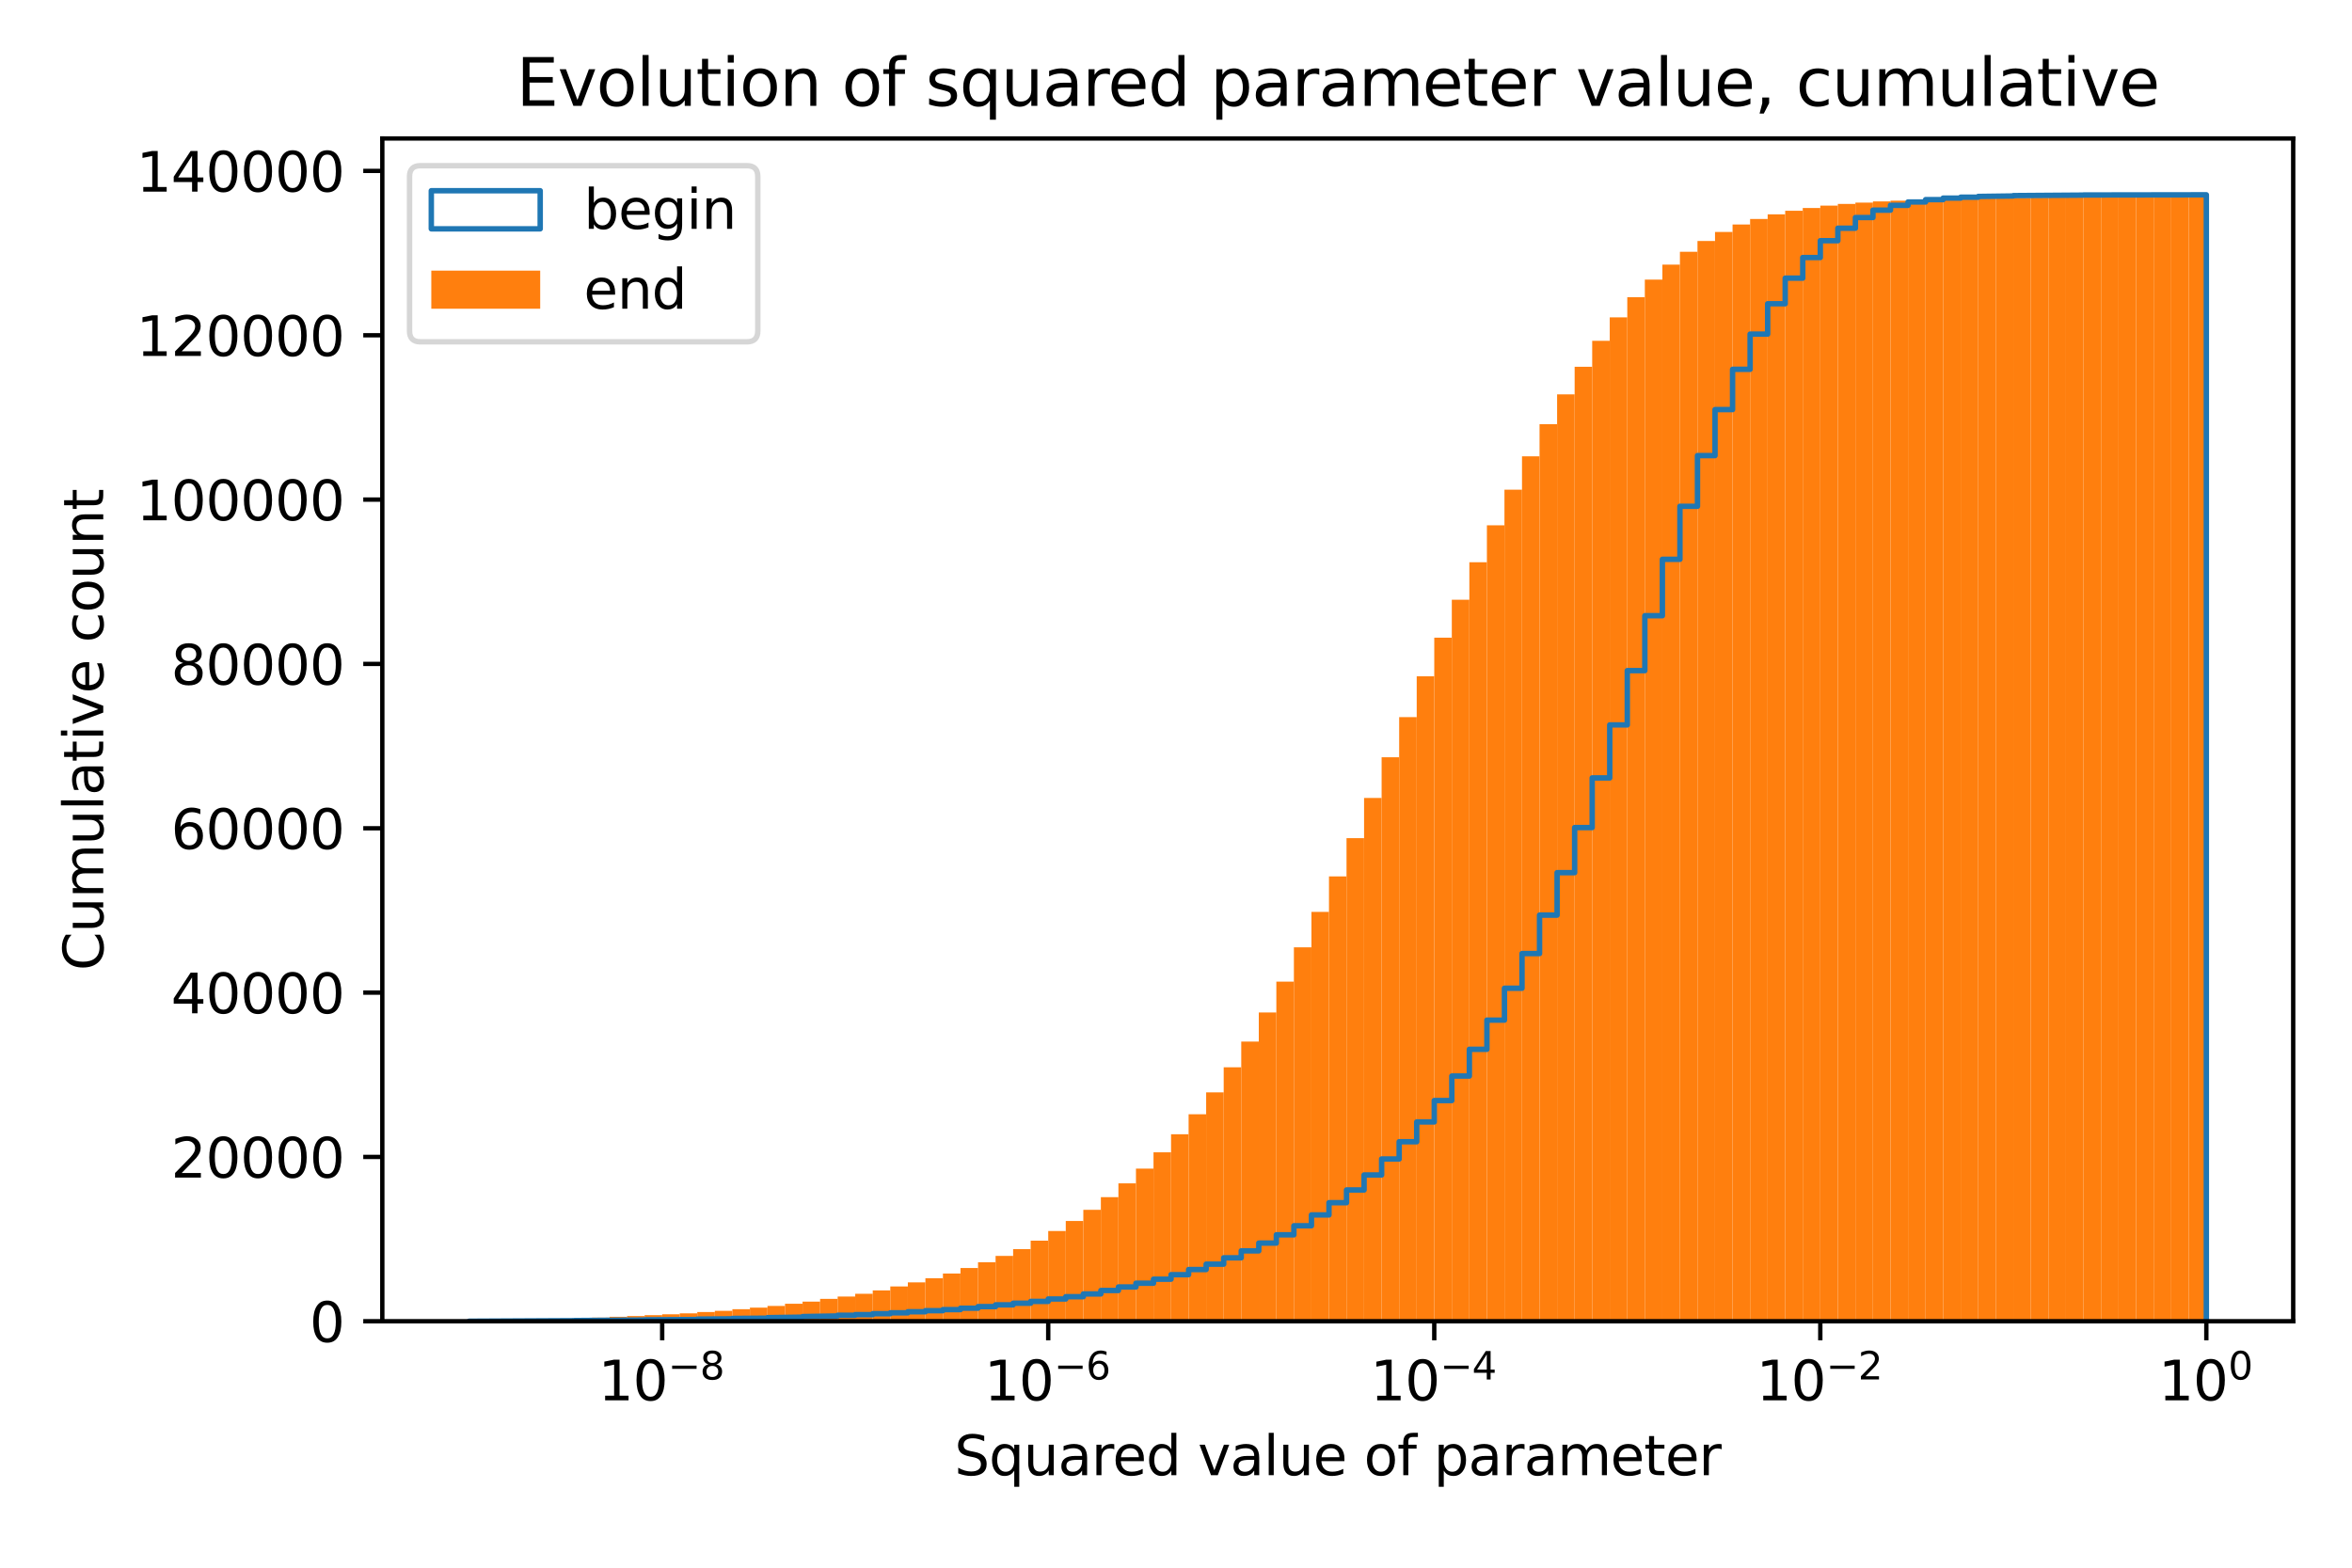 <?xml version="1.0" encoding="utf-8" standalone="no"?>
<!DOCTYPE svg PUBLIC "-//W3C//DTD SVG 1.1//EN"
  "http://www.w3.org/Graphics/SVG/1.1/DTD/svg11.dtd">
<svg xmlns:xlink="http://www.w3.org/1999/xlink" width="432pt" height="288pt" viewBox="0 0 432 288" xmlns="http://www.w3.org/2000/svg" version="1.1">
 <defs>
  <style type="text/css">*{stroke-linejoin: round; stroke-linecap: butt}</style>
 </defs>
 <g id="figure_1">
  <g id="patch_1">
   <path d="M 0 288 
L 432 288 
L 432 0 
L 0 0 
z
" style="fill: #ffffff"/>
  </g>
  <g id="axes_1">
   <g id="patch_2">
    <path d="M 70.22 242.728 
L 421.2 242.728 
L 421.2 25.44 
L 70.22 25.44 
z
" style="fill: #ffffff"/>
   </g>
   <g id="patch_3">
    <path d="M 86.174 242.728 
L 89.397 242.728 
L 89.397 242.657 
L 86.174 242.657 
z
" clip-path="url(#peb67848a43)" style="fill: #ff7f0e"/>
   </g>
   <g id="patch_4">
    <path d="M 89.397 242.728 
L 92.62 242.728 
L 92.62 242.603 
L 89.397 242.603 
z
" clip-path="url(#peb67848a43)" style="fill: #ff7f0e"/>
   </g>
   <g id="patch_5">
    <path d="M 92.62 242.728 
L 95.843 242.728 
L 95.843 242.55 
L 92.62 242.55 
z
" clip-path="url(#peb67848a43)" style="fill: #ff7f0e"/>
   </g>
   <g id="patch_6">
    <path d="M 95.843 242.728 
L 99.065 242.728 
L 99.065 242.479 
L 95.843 242.479 
z
" clip-path="url(#peb67848a43)" style="fill: #ff7f0e"/>
   </g>
   <g id="patch_7">
    <path d="M 99.065 242.728 
L 102.288 242.728 
L 102.288 242.394 
L 99.065 242.394 
z
" clip-path="url(#peb67848a43)" style="fill: #ff7f0e"/>
   </g>
   <g id="patch_8">
    <path d="M 102.288 242.728 
L 105.511 242.728 
L 105.511 242.284 
L 102.288 242.284 
z
" clip-path="url(#peb67848a43)" style="fill: #ff7f0e"/>
   </g>
   <g id="patch_9">
    <path d="M 105.511 242.728 
L 108.734 242.728 
L 108.734 242.177 
L 105.511 242.177 
z
" clip-path="url(#peb67848a43)" style="fill: #ff7f0e"/>
   </g>
   <g id="patch_10">
    <path d="M 108.734 242.728 
L 111.957 242.728 
L 111.957 242.062 
L 108.734 242.062 
z
" clip-path="url(#peb67848a43)" style="fill: #ff7f0e"/>
   </g>
   <g id="patch_11">
    <path d="M 111.957 242.728 
L 115.18 242.728 
L 115.18 241.91 
L 111.957 241.91 
z
" clip-path="url(#peb67848a43)" style="fill: #ff7f0e"/>
   </g>
   <g id="patch_12">
    <path d="M 115.18 242.728 
L 118.403 242.728 
L 118.403 241.774 
L 115.18 241.774 
z
" clip-path="url(#peb67848a43)" style="fill: #ff7f0e"/>
   </g>
   <g id="patch_13">
    <path d="M 118.403 242.728 
L 121.626 242.728 
L 121.626 241.605 
L 118.403 241.605 
z
" clip-path="url(#peb67848a43)" style="fill: #ff7f0e"/>
   </g>
   <g id="patch_14">
    <path d="M 121.626 242.728 
L 124.849 242.728 
L 124.849 241.445 
L 121.626 241.445 
z
" clip-path="url(#peb67848a43)" style="fill: #ff7f0e"/>
   </g>
   <g id="patch_15">
    <path d="M 124.849 242.728 
L 128.072 242.728 
L 128.072 241.276 
L 124.849 241.276 
z
" clip-path="url(#peb67848a43)" style="fill: #ff7f0e"/>
   </g>
   <g id="patch_16">
    <path d="M 128.072 242.728 
L 131.295 242.728 
L 131.295 241.031 
L 128.072 241.031 
z
" clip-path="url(#peb67848a43)" style="fill: #ff7f0e"/>
   </g>
   <g id="patch_17">
    <path d="M 131.295 242.728 
L 134.518 242.728 
L 134.518 240.815 
L 131.295 240.815 
z
" clip-path="url(#peb67848a43)" style="fill: #ff7f0e"/>
   </g>
   <g id="patch_18">
    <path d="M 134.518 242.728 
L 137.741 242.728 
L 137.741 240.512 
L 134.518 240.512 
z
" clip-path="url(#peb67848a43)" style="fill: #ff7f0e"/>
   </g>
   <g id="patch_19">
    <path d="M 137.741 242.728 
L 140.964 242.728 
L 140.964 240.224 
L 137.741 240.224 
z
" clip-path="url(#peb67848a43)" style="fill: #ff7f0e"/>
   </g>
   <g id="patch_20">
    <path d="M 140.964 242.728 
L 144.187 242.728 
L 144.187 239.913 
L 140.964 239.913 
z
" clip-path="url(#peb67848a43)" style="fill: #ff7f0e"/>
   </g>
   <g id="patch_21">
    <path d="M 144.187 242.728 
L 147.41 242.728 
L 147.41 239.507 
L 144.187 239.507 
z
" clip-path="url(#peb67848a43)" style="fill: #ff7f0e"/>
   </g>
   <g id="patch_22">
    <path d="M 147.41 242.728 
L 150.633 242.728 
L 150.633 239.122 
L 147.41 239.122 
z
" clip-path="url(#peb67848a43)" style="fill: #ff7f0e"/>
   </g>
   <g id="patch_23">
    <path d="M 150.633 242.728 
L 153.856 242.728 
L 153.856 238.616 
L 150.633 238.616 
z
" clip-path="url(#peb67848a43)" style="fill: #ff7f0e"/>
   </g>
   <g id="patch_24">
    <path d="M 153.856 242.728 
L 157.079 242.728 
L 157.079 238.183 
L 153.856 238.183 
z
" clip-path="url(#peb67848a43)" style="fill: #ff7f0e"/>
   </g>
   <g id="patch_25">
    <path d="M 157.079 242.728 
L 160.302 242.728 
L 160.302 237.683 
L 157.079 237.683 
z
" clip-path="url(#peb67848a43)" style="fill: #ff7f0e"/>
   </g>
   <g id="patch_26">
    <path d="M 160.302 242.728 
L 163.525 242.728 
L 163.525 237.055 
L 160.302 237.055 
z
" clip-path="url(#peb67848a43)" style="fill: #ff7f0e"/>
   </g>
   <g id="patch_27">
    <path d="M 163.525 242.728 
L 166.748 242.728 
L 166.748 236.334 
L 163.525 236.334 
z
" clip-path="url(#peb67848a43)" style="fill: #ff7f0e"/>
   </g>
   <g id="patch_28">
    <path d="M 166.748 242.728 
L 169.971 242.728 
L 169.971 235.584 
L 166.748 235.584 
z
" clip-path="url(#peb67848a43)" style="fill: #ff7f0e"/>
   </g>
   <g id="patch_29">
    <path d="M 169.971 242.728 
L 173.193 242.728 
L 173.193 234.824 
L 169.971 234.824 
z
" clip-path="url(#peb67848a43)" style="fill: #ff7f0e"/>
   </g>
   <g id="patch_30">
    <path d="M 173.193 242.728 
L 176.416 242.728 
L 176.416 233.955 
L 173.193 233.955 
z
" clip-path="url(#peb67848a43)" style="fill: #ff7f0e"/>
   </g>
   <g id="patch_31">
    <path d="M 176.416 242.728 
L 179.639 242.728 
L 179.639 232.951 
L 176.416 232.951 
z
" clip-path="url(#peb67848a43)" style="fill: #ff7f0e"/>
   </g>
   <g id="patch_32">
    <path d="M 179.639 242.728 
L 182.862 242.728 
L 182.862 231.888 
L 179.639 231.888 
z
" clip-path="url(#peb67848a43)" style="fill: #ff7f0e"/>
   </g>
   <g id="patch_33">
    <path d="M 182.862 242.728 
L 186.085 242.728 
L 186.085 230.728 
L 182.862 230.728 
z
" clip-path="url(#peb67848a43)" style="fill: #ff7f0e"/>
   </g>
   <g id="patch_34">
    <path d="M 186.085 242.728 
L 189.308 242.728 
L 189.308 229.475 
L 186.085 229.475 
z
" clip-path="url(#peb67848a43)" style="fill: #ff7f0e"/>
   </g>
   <g id="patch_35">
    <path d="M 189.308 242.728 
L 192.531 242.728 
L 192.531 227.921 
L 189.308 227.921 
z
" clip-path="url(#peb67848a43)" style="fill: #ff7f0e"/>
   </g>
   <g id="patch_36">
    <path d="M 192.531 242.728 
L 195.754 242.728 
L 195.754 226.149 
L 192.531 226.149 
z
" clip-path="url(#peb67848a43)" style="fill: #ff7f0e"/>
   </g>
   <g id="patch_37">
    <path d="M 195.754 242.728 
L 198.977 242.728 
L 198.977 224.309 
L 195.754 224.309 
z
" clip-path="url(#peb67848a43)" style="fill: #ff7f0e"/>
   </g>
   <g id="patch_38">
    <path d="M 198.977 242.728 
L 202.2 242.728 
L 202.2 222.253 
L 198.977 222.253 
z
" clip-path="url(#peb67848a43)" style="fill: #ff7f0e"/>
   </g>
   <g id="patch_39">
    <path d="M 202.2 242.728 
L 205.423 242.728 
L 205.423 219.933 
L 202.2 219.933 
z
" clip-path="url(#peb67848a43)" style="fill: #ff7f0e"/>
   </g>
   <g id="patch_40">
    <path d="M 205.423 242.728 
L 208.646 242.728 
L 208.646 217.391 
L 205.423 217.391 
z
" clip-path="url(#peb67848a43)" style="fill: #ff7f0e"/>
   </g>
   <g id="patch_41">
    <path d="M 208.646 242.728 
L 211.869 242.728 
L 211.869 214.685 
L 208.646 214.685 
z
" clip-path="url(#peb67848a43)" style="fill: #ff7f0e"/>
   </g>
   <g id="patch_42">
    <path d="M 211.869 242.728 
L 215.092 242.728 
L 215.092 211.693 
L 211.869 211.693 
z
" clip-path="url(#peb67848a43)" style="fill: #ff7f0e"/>
   </g>
   <g id="patch_43">
    <path d="M 215.092 242.728 
L 218.315 242.728 
L 218.315 208.372 
L 215.092 208.372 
z
" clip-path="url(#peb67848a43)" style="fill: #ff7f0e"/>
   </g>
   <g id="patch_44">
    <path d="M 218.315 242.728 
L 221.538 242.728 
L 221.538 204.703 
L 218.315 204.703 
z
" clip-path="url(#peb67848a43)" style="fill: #ff7f0e"/>
   </g>
   <g id="patch_45">
    <path d="M 221.538 242.728 
L 224.761 242.728 
L 224.761 200.675 
L 221.538 200.675 
z
" clip-path="url(#peb67848a43)" style="fill: #ff7f0e"/>
   </g>
   <g id="patch_46">
    <path d="M 224.761 242.728 
L 227.984 242.728 
L 227.984 196.07 
L 224.761 196.07 
z
" clip-path="url(#peb67848a43)" style="fill: #ff7f0e"/>
   </g>
   <g id="patch_47">
    <path d="M 227.984 242.728 
L 231.207 242.728 
L 231.207 191.342 
L 227.984 191.342 
z
" clip-path="url(#peb67848a43)" style="fill: #ff7f0e"/>
   </g>
   <g id="patch_48">
    <path d="M 231.207 242.728 
L 234.43 242.728 
L 234.43 186.005 
L 231.207 186.005 
z
" clip-path="url(#peb67848a43)" style="fill: #ff7f0e"/>
   </g>
   <g id="patch_49">
    <path d="M 234.43 242.728 
L 237.653 242.728 
L 237.653 180.335 
L 234.43 180.335 
z
" clip-path="url(#peb67848a43)" style="fill: #ff7f0e"/>
   </g>
   <g id="patch_50">
    <path d="M 237.653 242.728 
L 240.876 242.728 
L 240.876 174.038 
L 237.653 174.038 
z
" clip-path="url(#peb67848a43)" style="fill: #ff7f0e"/>
   </g>
   <g id="patch_51">
    <path d="M 240.876 242.728 
L 244.099 242.728 
L 244.099 167.527 
L 240.876 167.527 
z
" clip-path="url(#peb67848a43)" style="fill: #ff7f0e"/>
   </g>
   <g id="patch_52">
    <path d="M 244.099 242.728 
L 247.321 242.728 
L 247.321 161.002 
L 244.099 161.002 
z
" clip-path="url(#peb67848a43)" style="fill: #ff7f0e"/>
   </g>
   <g id="patch_53">
    <path d="M 247.321 242.728 
L 250.544 242.728 
L 250.544 153.978 
L 247.321 153.978 
z
" clip-path="url(#peb67848a43)" style="fill: #ff7f0e"/>
   </g>
   <g id="patch_54">
    <path d="M 250.544 242.728 
L 253.767 242.728 
L 253.767 146.594 
L 250.544 146.594 
z
" clip-path="url(#peb67848a43)" style="fill: #ff7f0e"/>
   </g>
   <g id="patch_55">
    <path d="M 253.767 242.728 
L 256.99 242.728 
L 256.99 139.116 
L 253.767 139.116 
z
" clip-path="url(#peb67848a43)" style="fill: #ff7f0e"/>
   </g>
   <g id="patch_56">
    <path d="M 256.99 242.728 
L 260.213 242.728 
L 260.213 131.745 
L 256.99 131.745 
z
" clip-path="url(#peb67848a43)" style="fill: #ff7f0e"/>
   </g>
   <g id="patch_57">
    <path d="M 260.213 242.728 
L 263.436 242.728 
L 263.436 124.246 
L 260.213 124.246 
z
" clip-path="url(#peb67848a43)" style="fill: #ff7f0e"/>
   </g>
   <g id="patch_58">
    <path d="M 263.436 242.728 
L 266.659 242.728 
L 266.659 117.151 
L 263.436 117.151 
z
" clip-path="url(#peb67848a43)" style="fill: #ff7f0e"/>
   </g>
   <g id="patch_59">
    <path d="M 266.659 242.728 
L 269.882 242.728 
L 269.882 110.179 
L 266.659 110.179 
z
" clip-path="url(#peb67848a43)" style="fill: #ff7f0e"/>
   </g>
   <g id="patch_60">
    <path d="M 269.882 242.728 
L 273.105 242.728 
L 273.105 103.287 
L 269.882 103.287 
z
" clip-path="url(#peb67848a43)" style="fill: #ff7f0e"/>
   </g>
   <g id="patch_61">
    <path d="M 273.105 242.728 
L 276.328 242.728 
L 276.328 96.503 
L 273.105 96.503 
z
" clip-path="url(#peb67848a43)" style="fill: #ff7f0e"/>
   </g>
   <g id="patch_62">
    <path d="M 276.328 242.728 
L 279.551 242.728 
L 279.551 89.955 
L 276.328 89.955 
z
" clip-path="url(#peb67848a43)" style="fill: #ff7f0e"/>
   </g>
   <g id="patch_63">
    <path d="M 279.551 242.728 
L 282.774 242.728 
L 282.774 83.831 
L 279.551 83.831 
z
" clip-path="url(#peb67848a43)" style="fill: #ff7f0e"/>
   </g>
   <g id="patch_64">
    <path d="M 282.774 242.728 
L 285.997 242.728 
L 285.997 77.924 
L 282.774 77.924 
z
" clip-path="url(#peb67848a43)" style="fill: #ff7f0e"/>
   </g>
   <g id="patch_65">
    <path d="M 285.997 242.728 
L 289.22 242.728 
L 289.22 72.452 
L 285.997 72.452 
z
" clip-path="url(#peb67848a43)" style="fill: #ff7f0e"/>
   </g>
   <g id="patch_66">
    <path d="M 289.22 242.728 
L 292.443 242.728 
L 292.443 67.381 
L 289.22 67.381 
z
" clip-path="url(#peb67848a43)" style="fill: #ff7f0e"/>
   </g>
   <g id="patch_67">
    <path d="M 292.443 242.728 
L 295.666 242.728 
L 295.666 62.609 
L 292.443 62.609 
z
" clip-path="url(#peb67848a43)" style="fill: #ff7f0e"/>
   </g>
   <g id="patch_68">
    <path d="M 295.666 242.728 
L 298.889 242.728 
L 298.889 58.301 
L 295.666 58.301 
z
" clip-path="url(#peb67848a43)" style="fill: #ff7f0e"/>
   </g>
   <g id="patch_69">
    <path d="M 298.889 242.728 
L 302.112 242.728 
L 302.112 54.589 
L 298.889 54.589 
z
" clip-path="url(#peb67848a43)" style="fill: #ff7f0e"/>
   </g>
   <g id="patch_70">
    <path d="M 302.112 242.728 
L 305.335 242.728 
L 305.335 51.366 
L 302.112 51.366 
z
" clip-path="url(#peb67848a43)" style="fill: #ff7f0e"/>
   </g>
   <g id="patch_71">
    <path d="M 305.335 242.728 
L 308.558 242.728 
L 308.558 48.612 
L 305.335 48.612 
z
" clip-path="url(#peb67848a43)" style="fill: #ff7f0e"/>
   </g>
   <g id="patch_72">
    <path d="M 308.558 242.728 
L 311.781 242.728 
L 311.781 46.249 
L 308.558 46.249 
z
" clip-path="url(#peb67848a43)" style="fill: #ff7f0e"/>
   </g>
   <g id="patch_73">
    <path d="M 311.781 242.728 
L 315.004 242.728 
L 315.004 44.275 
L 311.781 44.275 
z
" clip-path="url(#peb67848a43)" style="fill: #ff7f0e"/>
   </g>
   <g id="patch_74">
    <path d="M 315.004 242.728 
L 318.227 242.728 
L 318.227 42.611 
L 315.004 42.611 
z
" clip-path="url(#peb67848a43)" style="fill: #ff7f0e"/>
   </g>
   <g id="patch_75">
    <path d="M 318.227 242.728 
L 321.449 242.728 
L 321.449 41.238 
L 318.227 41.238 
z
" clip-path="url(#peb67848a43)" style="fill: #ff7f0e"/>
   </g>
   <g id="patch_76">
    <path d="M 321.449 242.728 
L 324.672 242.728 
L 324.672 40.231 
L 321.449 40.231 
z
" clip-path="url(#peb67848a43)" style="fill: #ff7f0e"/>
   </g>
   <g id="patch_77">
    <path d="M 324.672 242.728 
L 327.895 242.728 
L 327.895 39.378 
L 324.672 39.378 
z
" clip-path="url(#peb67848a43)" style="fill: #ff7f0e"/>
   </g>
   <g id="patch_78">
    <path d="M 327.895 242.728 
L 331.118 242.728 
L 331.118 38.723 
L 327.895 38.723 
z
" clip-path="url(#peb67848a43)" style="fill: #ff7f0e"/>
   </g>
   <g id="patch_79">
    <path d="M 331.118 242.728 
L 334.341 242.728 
L 334.341 38.216 
L 331.118 38.216 
z
" clip-path="url(#peb67848a43)" style="fill: #ff7f0e"/>
   </g>
   <g id="patch_80">
    <path d="M 334.341 242.728 
L 337.564 242.728 
L 337.564 37.772 
L 334.341 37.772 
z
" clip-path="url(#peb67848a43)" style="fill: #ff7f0e"/>
   </g>
   <g id="patch_81">
    <path d="M 337.564 242.728 
L 340.787 242.728 
L 340.787 37.464 
L 337.564 37.464 
z
" clip-path="url(#peb67848a43)" style="fill: #ff7f0e"/>
   </g>
   <g id="patch_82">
    <path d="M 340.787 242.728 
L 344.01 242.728 
L 344.01 37.226 
L 340.787 37.226 
z
" clip-path="url(#peb67848a43)" style="fill: #ff7f0e"/>
   </g>
   <g id="patch_83">
    <path d="M 344.01 242.728 
L 347.233 242.728 
L 347.233 37.007 
L 344.01 37.007 
z
" clip-path="url(#peb67848a43)" style="fill: #ff7f0e"/>
   </g>
   <g id="patch_84">
    <path d="M 347.233 242.728 
L 350.456 242.728 
L 350.456 36.859 
L 347.233 36.859 
z
" clip-path="url(#peb67848a43)" style="fill: #ff7f0e"/>
   </g>
   <g id="patch_85">
    <path d="M 350.456 242.728 
L 353.679 242.728 
L 353.679 36.747 
L 350.456 36.747 
z
" clip-path="url(#peb67848a43)" style="fill: #ff7f0e"/>
   </g>
   <g id="patch_86">
    <path d="M 353.679 242.728 
L 356.902 242.728 
L 356.902 36.628 
L 353.679 36.628 
z
" clip-path="url(#peb67848a43)" style="fill: #ff7f0e"/>
   </g>
   <g id="patch_87">
    <path d="M 356.902 242.728 
L 360.125 242.728 
L 360.125 36.563 
L 356.902 36.563 
z
" clip-path="url(#peb67848a43)" style="fill: #ff7f0e"/>
   </g>
   <g id="patch_88">
    <path d="M 360.125 242.728 
L 363.348 242.728 
L 363.348 36.483 
L 360.125 36.483 
z
" clip-path="url(#peb67848a43)" style="fill: #ff7f0e"/>
   </g>
   <g id="patch_89">
    <path d="M 363.348 242.728 
L 366.571 242.728 
L 366.571 36.426 
L 363.348 36.426 
z
" clip-path="url(#peb67848a43)" style="fill: #ff7f0e"/>
   </g>
   <g id="patch_90">
    <path d="M 366.571 242.728 
L 369.794 242.728 
L 369.794 36.371 
L 366.571 36.371 
z
" clip-path="url(#peb67848a43)" style="fill: #ff7f0e"/>
   </g>
   <g id="patch_91">
    <path d="M 369.794 242.728 
L 373.017 242.728 
L 373.017 36.34 
L 369.794 36.34 
z
" clip-path="url(#peb67848a43)" style="fill: #ff7f0e"/>
   </g>
   <g id="patch_92">
    <path d="M 373.017 242.728 
L 376.24 242.728 
L 376.24 36.314 
L 373.017 36.314 
z
" clip-path="url(#peb67848a43)" style="fill: #ff7f0e"/>
   </g>
   <g id="patch_93">
    <path d="M 376.24 242.728 
L 379.463 242.728 
L 379.463 36.287 
L 376.24 36.287 
z
" clip-path="url(#peb67848a43)" style="fill: #ff7f0e"/>
   </g>
   <g id="patch_94">
    <path d="M 379.463 242.728 
L 382.686 242.728 
L 382.686 36.26 
L 379.463 36.26 
z
" clip-path="url(#peb67848a43)" style="fill: #ff7f0e"/>
   </g>
   <g id="patch_95">
    <path d="M 382.686 242.728 
L 385.909 242.728 
L 385.909 36.24 
L 382.686 36.24 
z
" clip-path="url(#peb67848a43)" style="fill: #ff7f0e"/>
   </g>
   <g id="patch_96">
    <path d="M 385.909 242.728 
L 389.132 242.728 
L 389.132 36.225 
L 385.909 36.225 
z
" clip-path="url(#peb67848a43)" style="fill: #ff7f0e"/>
   </g>
   <g id="patch_97">
    <path d="M 389.132 242.728 
L 392.355 242.728 
L 392.355 36.214 
L 389.132 36.214 
z
" clip-path="url(#peb67848a43)" style="fill: #ff7f0e"/>
   </g>
   <g id="patch_98">
    <path d="M 392.355 242.728 
L 395.577 242.728 
L 395.577 36.202 
L 392.355 36.202 
z
" clip-path="url(#peb67848a43)" style="fill: #ff7f0e"/>
   </g>
   <g id="patch_99">
    <path d="M 395.577 242.728 
L 398.8 242.728 
L 398.8 36.196 
L 395.577 36.196 
z
" clip-path="url(#peb67848a43)" style="fill: #ff7f0e"/>
   </g>
   <g id="patch_100">
    <path d="M 398.8 242.728 
L 402.023 242.728 
L 402.023 36.187 
L 398.8 36.187 
z
" clip-path="url(#peb67848a43)" style="fill: #ff7f0e"/>
   </g>
   <g id="patch_101">
    <path d="M 402.023 242.728 
L 405.246 242.728 
L 405.246 36.187 
L 402.023 36.187 
z
" clip-path="url(#peb67848a43)" style="fill: #ff7f0e"/>
   </g>
   <g id="matplotlib.axis_1">
    <g id="xtick_1">
     <g id="line2d_1">
      <defs>
       <path id="m256e717c3d" d="M 0 0 
L 0 3.5 
" style="stroke: #000000; stroke-width: 0.8"/>
      </defs>
      <g>
       <use xlink:href="#m256e717c3d" x="121.626" y="242.728" style="stroke: #000000; stroke-width: 0.8"/>
      </g>
     </g>
     <g id="text_1">
      <!-- $\mathdefault{10^{-8}}$ -->
      <g transform="translate(109.876 257.326)scale(0.1 -0.1)">
       <defs>
        <path id="DejaVuSans-31" d="M 794 531 
L 1825 531 
L 1825 4091 
L 703 3866 
L 703 4441 
L 1819 4666 
L 2450 4666 
L 2450 531 
L 3481 531 
L 3481 0 
L 794 0 
L 794 531 
z
" transform="scale(0.016)"/>
        <path id="DejaVuSans-30" d="M 2034 4250 
Q 1547 4250 1301 3770 
Q 1056 3291 1056 2328 
Q 1056 1369 1301 889 
Q 1547 409 2034 409 
Q 2525 409 2770 889 
Q 3016 1369 3016 2328 
Q 3016 3291 2770 3770 
Q 2525 4250 2034 4250 
z
M 2034 4750 
Q 2819 4750 3233 4129 
Q 3647 3509 3647 2328 
Q 3647 1150 3233 529 
Q 2819 -91 2034 -91 
Q 1250 -91 836 529 
Q 422 1150 422 2328 
Q 422 3509 836 4129 
Q 1250 4750 2034 4750 
z
" transform="scale(0.016)"/>
        <path id="DejaVuSans-2212" d="M 678 2272 
L 4684 2272 
L 4684 1741 
L 678 1741 
L 678 2272 
z
" transform="scale(0.016)"/>
        <path id="DejaVuSans-38" d="M 2034 2216 
Q 1584 2216 1326 1975 
Q 1069 1734 1069 1313 
Q 1069 891 1326 650 
Q 1584 409 2034 409 
Q 2484 409 2743 651 
Q 3003 894 3003 1313 
Q 3003 1734 2745 1975 
Q 2488 2216 2034 2216 
z
M 1403 2484 
Q 997 2584 770 2862 
Q 544 3141 544 3541 
Q 544 4100 942 4425 
Q 1341 4750 2034 4750 
Q 2731 4750 3128 4425 
Q 3525 4100 3525 3541 
Q 3525 3141 3298 2862 
Q 3072 2584 2669 2484 
Q 3125 2378 3379 2068 
Q 3634 1759 3634 1313 
Q 3634 634 3220 271 
Q 2806 -91 2034 -91 
Q 1263 -91 848 271 
Q 434 634 434 1313 
Q 434 1759 690 2068 
Q 947 2378 1403 2484 
z
M 1172 3481 
Q 1172 3119 1398 2916 
Q 1625 2713 2034 2713 
Q 2441 2713 2670 2916 
Q 2900 3119 2900 3481 
Q 2900 3844 2670 4047 
Q 2441 4250 2034 4250 
Q 1625 4250 1398 4047 
Q 1172 3844 1172 3481 
z
" transform="scale(0.016)"/>
       </defs>
       <use xlink:href="#DejaVuSans-31" transform="translate(0 0.766)"/>
       <use xlink:href="#DejaVuSans-30" transform="translate(63.623 0.766)"/>
       <use xlink:href="#DejaVuSans-2212" transform="translate(128.203 39.047)scale(0.7)"/>
       <use xlink:href="#DejaVuSans-38" transform="translate(186.855 39.047)scale(0.7)"/>
      </g>
     </g>
    </g>
    <g id="xtick_2">
     <g id="line2d_2">
      <g>
       <use xlink:href="#m256e717c3d" x="192.531" y="242.728" style="stroke: #000000; stroke-width: 0.8"/>
      </g>
     </g>
     <g id="text_2">
      <!-- $\mathdefault{10^{-6}}$ -->
      <g transform="translate(180.781 257.326)scale(0.1 -0.1)">
       <defs>
        <path id="DejaVuSans-36" d="M 2113 2584 
Q 1688 2584 1439 2293 
Q 1191 2003 1191 1497 
Q 1191 994 1439 701 
Q 1688 409 2113 409 
Q 2538 409 2786 701 
Q 3034 994 3034 1497 
Q 3034 2003 2786 2293 
Q 2538 2584 2113 2584 
z
M 3366 4563 
L 3366 3988 
Q 3128 4100 2886 4159 
Q 2644 4219 2406 4219 
Q 1781 4219 1451 3797 
Q 1122 3375 1075 2522 
Q 1259 2794 1537 2939 
Q 1816 3084 2150 3084 
Q 2853 3084 3261 2657 
Q 3669 2231 3669 1497 
Q 3669 778 3244 343 
Q 2819 -91 2113 -91 
Q 1303 -91 875 529 
Q 447 1150 447 2328 
Q 447 3434 972 4092 
Q 1497 4750 2381 4750 
Q 2619 4750 2861 4703 
Q 3103 4656 3366 4563 
z
" transform="scale(0.016)"/>
       </defs>
       <use xlink:href="#DejaVuSans-31" transform="translate(0 0.766)"/>
       <use xlink:href="#DejaVuSans-30" transform="translate(63.623 0.766)"/>
       <use xlink:href="#DejaVuSans-2212" transform="translate(128.203 39.047)scale(0.7)"/>
       <use xlink:href="#DejaVuSans-36" transform="translate(186.855 39.047)scale(0.7)"/>
      </g>
     </g>
    </g>
    <g id="xtick_3">
     <g id="line2d_3">
      <g>
       <use xlink:href="#m256e717c3d" x="263.436" y="242.728" style="stroke: #000000; stroke-width: 0.8"/>
      </g>
     </g>
     <g id="text_3">
      <!-- $\mathdefault{10^{-4}}$ -->
      <g transform="translate(251.686 257.326)scale(0.1 -0.1)">
       <defs>
        <path id="DejaVuSans-34" d="M 2419 4116 
L 825 1625 
L 2419 1625 
L 2419 4116 
z
M 2253 4666 
L 3047 4666 
L 3047 1625 
L 3713 1625 
L 3713 1100 
L 3047 1100 
L 3047 0 
L 2419 0 
L 2419 1100 
L 313 1100 
L 313 1709 
L 2253 4666 
z
" transform="scale(0.016)"/>
       </defs>
       <use xlink:href="#DejaVuSans-31" transform="translate(0 0.684)"/>
       <use xlink:href="#DejaVuSans-30" transform="translate(63.623 0.684)"/>
       <use xlink:href="#DejaVuSans-2212" transform="translate(128.203 38.966)scale(0.7)"/>
       <use xlink:href="#DejaVuSans-34" transform="translate(186.855 38.966)scale(0.7)"/>
      </g>
     </g>
    </g>
    <g id="xtick_4">
     <g id="line2d_4">
      <g>
       <use xlink:href="#m256e717c3d" x="334.341" y="242.728" style="stroke: #000000; stroke-width: 0.8"/>
      </g>
     </g>
     <g id="text_4">
      <!-- $\mathdefault{10^{-2}}$ -->
      <g transform="translate(322.591 257.326)scale(0.1 -0.1)">
       <defs>
        <path id="DejaVuSans-32" d="M 1228 531 
L 3431 531 
L 3431 0 
L 469 0 
L 469 531 
Q 828 903 1448 1529 
Q 2069 2156 2228 2338 
Q 2531 2678 2651 2914 
Q 2772 3150 2772 3378 
Q 2772 3750 2511 3984 
Q 2250 4219 1831 4219 
Q 1534 4219 1204 4116 
Q 875 4013 500 3803 
L 500 4441 
Q 881 4594 1212 4672 
Q 1544 4750 1819 4750 
Q 2544 4750 2975 4387 
Q 3406 4025 3406 3419 
Q 3406 3131 3298 2873 
Q 3191 2616 2906 2266 
Q 2828 2175 2409 1742 
Q 1991 1309 1228 531 
z
" transform="scale(0.016)"/>
       </defs>
       <use xlink:href="#DejaVuSans-31" transform="translate(0 0.766)"/>
       <use xlink:href="#DejaVuSans-30" transform="translate(63.623 0.766)"/>
       <use xlink:href="#DejaVuSans-2212" transform="translate(128.203 39.047)scale(0.7)"/>
       <use xlink:href="#DejaVuSans-32" transform="translate(186.855 39.047)scale(0.7)"/>
      </g>
     </g>
    </g>
    <g id="xtick_5">
     <g id="line2d_5">
      <g>
       <use xlink:href="#m256e717c3d" x="405.246" y="242.728" style="stroke: #000000; stroke-width: 0.8"/>
      </g>
     </g>
     <g id="text_5">
      <!-- $\mathdefault{10^{0}}$ -->
      <g transform="translate(396.446 257.326)scale(0.1 -0.1)">
       <use xlink:href="#DejaVuSans-31" transform="translate(0 0.766)"/>
       <use xlink:href="#DejaVuSans-30" transform="translate(63.623 0.766)"/>
       <use xlink:href="#DejaVuSans-30" transform="translate(128.203 39.047)scale(0.7)"/>
      </g>
     </g>
    </g>
    <g id="text_6">
     <!-- Squared value of parameter -->
     <g transform="translate(175.294 271.005)scale(0.1 -0.1)">
      <defs>
       <path id="DejaVuSans-53" d="M 3425 4513 
L 3425 3897 
Q 3066 4069 2747 4153 
Q 2428 4238 2131 4238 
Q 1616 4238 1336 4038 
Q 1056 3838 1056 3469 
Q 1056 3159 1242 3001 
Q 1428 2844 1947 2747 
L 2328 2669 
Q 3034 2534 3370 2195 
Q 3706 1856 3706 1288 
Q 3706 609 3251 259 
Q 2797 -91 1919 -91 
Q 1588 -91 1214 -16 
Q 841 59 441 206 
L 441 856 
Q 825 641 1194 531 
Q 1563 422 1919 422 
Q 2459 422 2753 634 
Q 3047 847 3047 1241 
Q 3047 1584 2836 1778 
Q 2625 1972 2144 2069 
L 1759 2144 
Q 1053 2284 737 2584 
Q 422 2884 422 3419 
Q 422 4038 858 4394 
Q 1294 4750 2059 4750 
Q 2388 4750 2728 4690 
Q 3069 4631 3425 4513 
z
" transform="scale(0.016)"/>
       <path id="DejaVuSans-71" d="M 947 1747 
Q 947 1113 1208 752 
Q 1469 391 1925 391 
Q 2381 391 2643 752 
Q 2906 1113 2906 1747 
Q 2906 2381 2643 2742 
Q 2381 3103 1925 3103 
Q 1469 3103 1208 2742 
Q 947 2381 947 1747 
z
M 2906 525 
Q 2725 213 2448 61 
Q 2172 -91 1784 -91 
Q 1150 -91 751 415 
Q 353 922 353 1747 
Q 353 2572 751 3078 
Q 1150 3584 1784 3584 
Q 2172 3584 2448 3432 
Q 2725 3281 2906 2969 
L 2906 3500 
L 3481 3500 
L 3481 -1331 
L 2906 -1331 
L 2906 525 
z
" transform="scale(0.016)"/>
       <path id="DejaVuSans-75" d="M 544 1381 
L 544 3500 
L 1119 3500 
L 1119 1403 
Q 1119 906 1312 657 
Q 1506 409 1894 409 
Q 2359 409 2629 706 
Q 2900 1003 2900 1516 
L 2900 3500 
L 3475 3500 
L 3475 0 
L 2900 0 
L 2900 538 
Q 2691 219 2414 64 
Q 2138 -91 1772 -91 
Q 1169 -91 856 284 
Q 544 659 544 1381 
z
M 1991 3584 
L 1991 3584 
z
" transform="scale(0.016)"/>
       <path id="DejaVuSans-61" d="M 2194 1759 
Q 1497 1759 1228 1600 
Q 959 1441 959 1056 
Q 959 750 1161 570 
Q 1363 391 1709 391 
Q 2188 391 2477 730 
Q 2766 1069 2766 1631 
L 2766 1759 
L 2194 1759 
z
M 3341 1997 
L 3341 0 
L 2766 0 
L 2766 531 
Q 2569 213 2275 61 
Q 1981 -91 1556 -91 
Q 1019 -91 701 211 
Q 384 513 384 1019 
Q 384 1609 779 1909 
Q 1175 2209 1959 2209 
L 2766 2209 
L 2766 2266 
Q 2766 2663 2505 2880 
Q 2244 3097 1772 3097 
Q 1472 3097 1187 3025 
Q 903 2953 641 2809 
L 641 3341 
Q 956 3463 1253 3523 
Q 1550 3584 1831 3584 
Q 2591 3584 2966 3190 
Q 3341 2797 3341 1997 
z
" transform="scale(0.016)"/>
       <path id="DejaVuSans-72" d="M 2631 2963 
Q 2534 3019 2420 3045 
Q 2306 3072 2169 3072 
Q 1681 3072 1420 2755 
Q 1159 2438 1159 1844 
L 1159 0 
L 581 0 
L 581 3500 
L 1159 3500 
L 1159 2956 
Q 1341 3275 1631 3429 
Q 1922 3584 2338 3584 
Q 2397 3584 2469 3576 
Q 2541 3569 2628 3553 
L 2631 2963 
z
" transform="scale(0.016)"/>
       <path id="DejaVuSans-65" d="M 3597 1894 
L 3597 1613 
L 953 1613 
Q 991 1019 1311 708 
Q 1631 397 2203 397 
Q 2534 397 2845 478 
Q 3156 559 3463 722 
L 3463 178 
Q 3153 47 2828 -22 
Q 2503 -91 2169 -91 
Q 1331 -91 842 396 
Q 353 884 353 1716 
Q 353 2575 817 3079 
Q 1281 3584 2069 3584 
Q 2775 3584 3186 3129 
Q 3597 2675 3597 1894 
z
M 3022 2063 
Q 3016 2534 2758 2815 
Q 2500 3097 2075 3097 
Q 1594 3097 1305 2825 
Q 1016 2553 972 2059 
L 3022 2063 
z
" transform="scale(0.016)"/>
       <path id="DejaVuSans-64" d="M 2906 2969 
L 2906 4863 
L 3481 4863 
L 3481 0 
L 2906 0 
L 2906 525 
Q 2725 213 2448 61 
Q 2172 -91 1784 -91 
Q 1150 -91 751 415 
Q 353 922 353 1747 
Q 353 2572 751 3078 
Q 1150 3584 1784 3584 
Q 2172 3584 2448 3432 
Q 2725 3281 2906 2969 
z
M 947 1747 
Q 947 1113 1208 752 
Q 1469 391 1925 391 
Q 2381 391 2643 752 
Q 2906 1113 2906 1747 
Q 2906 2381 2643 2742 
Q 2381 3103 1925 3103 
Q 1469 3103 1208 2742 
Q 947 2381 947 1747 
z
" transform="scale(0.016)"/>
       <path id="DejaVuSans-20" transform="scale(0.016)"/>
       <path id="DejaVuSans-76" d="M 191 3500 
L 800 3500 
L 1894 563 
L 2988 3500 
L 3597 3500 
L 2284 0 
L 1503 0 
L 191 3500 
z
" transform="scale(0.016)"/>
       <path id="DejaVuSans-6c" d="M 603 4863 
L 1178 4863 
L 1178 0 
L 603 0 
L 603 4863 
z
" transform="scale(0.016)"/>
       <path id="DejaVuSans-6f" d="M 1959 3097 
Q 1497 3097 1228 2736 
Q 959 2375 959 1747 
Q 959 1119 1226 758 
Q 1494 397 1959 397 
Q 2419 397 2687 759 
Q 2956 1122 2956 1747 
Q 2956 2369 2687 2733 
Q 2419 3097 1959 3097 
z
M 1959 3584 
Q 2709 3584 3137 3096 
Q 3566 2609 3566 1747 
Q 3566 888 3137 398 
Q 2709 -91 1959 -91 
Q 1206 -91 779 398 
Q 353 888 353 1747 
Q 353 2609 779 3096 
Q 1206 3584 1959 3584 
z
" transform="scale(0.016)"/>
       <path id="DejaVuSans-66" d="M 2375 4863 
L 2375 4384 
L 1825 4384 
Q 1516 4384 1395 4259 
Q 1275 4134 1275 3809 
L 1275 3500 
L 2222 3500 
L 2222 3053 
L 1275 3053 
L 1275 0 
L 697 0 
L 697 3053 
L 147 3053 
L 147 3500 
L 697 3500 
L 697 3744 
Q 697 4328 969 4595 
Q 1241 4863 1831 4863 
L 2375 4863 
z
" transform="scale(0.016)"/>
       <path id="DejaVuSans-70" d="M 1159 525 
L 1159 -1331 
L 581 -1331 
L 581 3500 
L 1159 3500 
L 1159 2969 
Q 1341 3281 1617 3432 
Q 1894 3584 2278 3584 
Q 2916 3584 3314 3078 
Q 3713 2572 3713 1747 
Q 3713 922 3314 415 
Q 2916 -91 2278 -91 
Q 1894 -91 1617 61 
Q 1341 213 1159 525 
z
M 3116 1747 
Q 3116 2381 2855 2742 
Q 2594 3103 2138 3103 
Q 1681 3103 1420 2742 
Q 1159 2381 1159 1747 
Q 1159 1113 1420 752 
Q 1681 391 2138 391 
Q 2594 391 2855 752 
Q 3116 1113 3116 1747 
z
" transform="scale(0.016)"/>
       <path id="DejaVuSans-6d" d="M 3328 2828 
Q 3544 3216 3844 3400 
Q 4144 3584 4550 3584 
Q 5097 3584 5394 3201 
Q 5691 2819 5691 2113 
L 5691 0 
L 5113 0 
L 5113 2094 
Q 5113 2597 4934 2840 
Q 4756 3084 4391 3084 
Q 3944 3084 3684 2787 
Q 3425 2491 3425 1978 
L 3425 0 
L 2847 0 
L 2847 2094 
Q 2847 2600 2669 2842 
Q 2491 3084 2119 3084 
Q 1678 3084 1418 2786 
Q 1159 2488 1159 1978 
L 1159 0 
L 581 0 
L 581 3500 
L 1159 3500 
L 1159 2956 
Q 1356 3278 1631 3431 
Q 1906 3584 2284 3584 
Q 2666 3584 2933 3390 
Q 3200 3197 3328 2828 
z
" transform="scale(0.016)"/>
       <path id="DejaVuSans-74" d="M 1172 4494 
L 1172 3500 
L 2356 3500 
L 2356 3053 
L 1172 3053 
L 1172 1153 
Q 1172 725 1289 603 
Q 1406 481 1766 481 
L 2356 481 
L 2356 0 
L 1766 0 
Q 1100 0 847 248 
Q 594 497 594 1153 
L 594 3053 
L 172 3053 
L 172 3500 
L 594 3500 
L 594 4494 
L 1172 4494 
z
" transform="scale(0.016)"/>
      </defs>
      <use xlink:href="#DejaVuSans-53"/>
      <use xlink:href="#DejaVuSans-71" x="63.477"/>
      <use xlink:href="#DejaVuSans-75" x="126.953"/>
      <use xlink:href="#DejaVuSans-61" x="190.332"/>
      <use xlink:href="#DejaVuSans-72" x="251.611"/>
      <use xlink:href="#DejaVuSans-65" x="290.475"/>
      <use xlink:href="#DejaVuSans-64" x="351.998"/>
      <use xlink:href="#DejaVuSans-20" x="415.475"/>
      <use xlink:href="#DejaVuSans-76" x="447.262"/>
      <use xlink:href="#DejaVuSans-61" x="506.441"/>
      <use xlink:href="#DejaVuSans-6c" x="567.721"/>
      <use xlink:href="#DejaVuSans-75" x="595.504"/>
      <use xlink:href="#DejaVuSans-65" x="658.883"/>
      <use xlink:href="#DejaVuSans-20" x="720.406"/>
      <use xlink:href="#DejaVuSans-6f" x="752.193"/>
      <use xlink:href="#DejaVuSans-66" x="813.375"/>
      <use xlink:href="#DejaVuSans-20" x="848.58"/>
      <use xlink:href="#DejaVuSans-70" x="880.367"/>
      <use xlink:href="#DejaVuSans-61" x="943.844"/>
      <use xlink:href="#DejaVuSans-72" x="1005.123"/>
      <use xlink:href="#DejaVuSans-61" x="1046.236"/>
      <use xlink:href="#DejaVuSans-6d" x="1107.516"/>
      <use xlink:href="#DejaVuSans-65" x="1204.928"/>
      <use xlink:href="#DejaVuSans-74" x="1266.451"/>
      <use xlink:href="#DejaVuSans-65" x="1305.66"/>
      <use xlink:href="#DejaVuSans-72" x="1367.184"/>
     </g>
    </g>
   </g>
   <g id="matplotlib.axis_2">
    <g id="ytick_1">
     <g id="line2d_6">
      <defs>
       <path id="ma159c0c134" d="M 0 0 
L -3.5 0 
" style="stroke: #000000; stroke-width: 0.8"/>
      </defs>
      <g>
       <use xlink:href="#ma159c0c134" x="70.22" y="242.728" style="stroke: #000000; stroke-width: 0.8"/>
      </g>
     </g>
     <g id="text_7">
      <!-- 0 -->
      <g transform="translate(56.858 246.527)scale(0.1 -0.1)">
       <use xlink:href="#DejaVuSans-30"/>
      </g>
     </g>
    </g>
    <g id="ytick_2">
     <g id="line2d_7">
      <g>
       <use xlink:href="#ma159c0c134" x="70.22" y="212.538" style="stroke: #000000; stroke-width: 0.8"/>
      </g>
     </g>
     <g id="text_8">
      <!-- 20000 -->
      <g transform="translate(31.407 216.338)scale(0.1 -0.1)">
       <use xlink:href="#DejaVuSans-32"/>
       <use xlink:href="#DejaVuSans-30" x="63.623"/>
       <use xlink:href="#DejaVuSans-30" x="127.246"/>
       <use xlink:href="#DejaVuSans-30" x="190.869"/>
       <use xlink:href="#DejaVuSans-30" x="254.492"/>
      </g>
     </g>
    </g>
    <g id="ytick_3">
     <g id="line2d_8">
      <g>
       <use xlink:href="#ma159c0c134" x="70.22" y="182.349" style="stroke: #000000; stroke-width: 0.8"/>
      </g>
     </g>
     <g id="text_9">
      <!-- 40000 -->
      <g transform="translate(31.407 186.148)scale(0.1 -0.1)">
       <use xlink:href="#DejaVuSans-34"/>
       <use xlink:href="#DejaVuSans-30" x="63.623"/>
       <use xlink:href="#DejaVuSans-30" x="127.246"/>
       <use xlink:href="#DejaVuSans-30" x="190.869"/>
       <use xlink:href="#DejaVuSans-30" x="254.492"/>
      </g>
     </g>
    </g>
    <g id="ytick_4">
     <g id="line2d_9">
      <g>
       <use xlink:href="#ma159c0c134" x="70.22" y="152.159" style="stroke: #000000; stroke-width: 0.8"/>
      </g>
     </g>
     <g id="text_10">
      <!-- 60000 -->
      <g transform="translate(31.407 155.958)scale(0.1 -0.1)">
       <use xlink:href="#DejaVuSans-36"/>
       <use xlink:href="#DejaVuSans-30" x="63.623"/>
       <use xlink:href="#DejaVuSans-30" x="127.246"/>
       <use xlink:href="#DejaVuSans-30" x="190.869"/>
       <use xlink:href="#DejaVuSans-30" x="254.492"/>
      </g>
     </g>
    </g>
    <g id="ytick_5">
     <g id="line2d_10">
      <g>
       <use xlink:href="#ma159c0c134" x="70.22" y="121.969" style="stroke: #000000; stroke-width: 0.8"/>
      </g>
     </g>
     <g id="text_11">
      <!-- 80000 -->
      <g transform="translate(31.407 125.769)scale(0.1 -0.1)">
       <use xlink:href="#DejaVuSans-38"/>
       <use xlink:href="#DejaVuSans-30" x="63.623"/>
       <use xlink:href="#DejaVuSans-30" x="127.246"/>
       <use xlink:href="#DejaVuSans-30" x="190.869"/>
       <use xlink:href="#DejaVuSans-30" x="254.492"/>
      </g>
     </g>
    </g>
    <g id="ytick_6">
     <g id="line2d_11">
      <g>
       <use xlink:href="#ma159c0c134" x="70.22" y="91.78" style="stroke: #000000; stroke-width: 0.8"/>
      </g>
     </g>
     <g id="text_12">
      <!-- 100000 -->
      <g transform="translate(25.045 95.579)scale(0.1 -0.1)">
       <use xlink:href="#DejaVuSans-31"/>
       <use xlink:href="#DejaVuSans-30" x="63.623"/>
       <use xlink:href="#DejaVuSans-30" x="127.246"/>
       <use xlink:href="#DejaVuSans-30" x="190.869"/>
       <use xlink:href="#DejaVuSans-30" x="254.492"/>
       <use xlink:href="#DejaVuSans-30" x="318.115"/>
      </g>
     </g>
    </g>
    <g id="ytick_7">
     <g id="line2d_12">
      <g>
       <use xlink:href="#ma159c0c134" x="70.22" y="61.59" style="stroke: #000000; stroke-width: 0.8"/>
      </g>
     </g>
     <g id="text_13">
      <!-- 120000 -->
      <g transform="translate(25.045 65.389)scale(0.1 -0.1)">
       <use xlink:href="#DejaVuSans-31"/>
       <use xlink:href="#DejaVuSans-32" x="63.623"/>
       <use xlink:href="#DejaVuSans-30" x="127.246"/>
       <use xlink:href="#DejaVuSans-30" x="190.869"/>
       <use xlink:href="#DejaVuSans-30" x="254.492"/>
       <use xlink:href="#DejaVuSans-30" x="318.115"/>
      </g>
     </g>
    </g>
    <g id="ytick_8">
     <g id="line2d_13">
      <g>
       <use xlink:href="#ma159c0c134" x="70.22" y="31.4" style="stroke: #000000; stroke-width: 0.8"/>
      </g>
     </g>
     <g id="text_14">
      <!-- 140000 -->
      <g transform="translate(25.045 35.2)scale(0.1 -0.1)">
       <use xlink:href="#DejaVuSans-31"/>
       <use xlink:href="#DejaVuSans-34" x="63.623"/>
       <use xlink:href="#DejaVuSans-30" x="127.246"/>
       <use xlink:href="#DejaVuSans-30" x="190.869"/>
       <use xlink:href="#DejaVuSans-30" x="254.492"/>
       <use xlink:href="#DejaVuSans-30" x="318.115"/>
      </g>
     </g>
    </g>
    <g id="text_15">
     <!-- Cumulative count -->
     <g transform="translate(18.965 178.317)rotate(-90)scale(0.1 -0.1)">
      <defs>
       <path id="DejaVuSans-43" d="M 4122 4306 
L 4122 3641 
Q 3803 3938 3442 4084 
Q 3081 4231 2675 4231 
Q 1875 4231 1450 3742 
Q 1025 3253 1025 2328 
Q 1025 1406 1450 917 
Q 1875 428 2675 428 
Q 3081 428 3442 575 
Q 3803 722 4122 1019 
L 4122 359 
Q 3791 134 3420 21 
Q 3050 -91 2638 -91 
Q 1578 -91 968 557 
Q 359 1206 359 2328 
Q 359 3453 968 4101 
Q 1578 4750 2638 4750 
Q 3056 4750 3426 4639 
Q 3797 4528 4122 4306 
z
" transform="scale(0.016)"/>
       <path id="DejaVuSans-69" d="M 603 3500 
L 1178 3500 
L 1178 0 
L 603 0 
L 603 3500 
z
M 603 4863 
L 1178 4863 
L 1178 4134 
L 603 4134 
L 603 4863 
z
" transform="scale(0.016)"/>
       <path id="DejaVuSans-63" d="M 3122 3366 
L 3122 2828 
Q 2878 2963 2633 3030 
Q 2388 3097 2138 3097 
Q 1578 3097 1268 2742 
Q 959 2388 959 1747 
Q 959 1106 1268 751 
Q 1578 397 2138 397 
Q 2388 397 2633 464 
Q 2878 531 3122 666 
L 3122 134 
Q 2881 22 2623 -34 
Q 2366 -91 2075 -91 
Q 1284 -91 818 406 
Q 353 903 353 1747 
Q 353 2603 823 3093 
Q 1294 3584 2113 3584 
Q 2378 3584 2631 3529 
Q 2884 3475 3122 3366 
z
" transform="scale(0.016)"/>
       <path id="DejaVuSans-6e" d="M 3513 2113 
L 3513 0 
L 2938 0 
L 2938 2094 
Q 2938 2591 2744 2837 
Q 2550 3084 2163 3084 
Q 1697 3084 1428 2787 
Q 1159 2491 1159 1978 
L 1159 0 
L 581 0 
L 581 3500 
L 1159 3500 
L 1159 2956 
Q 1366 3272 1645 3428 
Q 1925 3584 2291 3584 
Q 2894 3584 3203 3211 
Q 3513 2838 3513 2113 
z
" transform="scale(0.016)"/>
      </defs>
      <use xlink:href="#DejaVuSans-43"/>
      <use xlink:href="#DejaVuSans-75" x="69.824"/>
      <use xlink:href="#DejaVuSans-6d" x="133.203"/>
      <use xlink:href="#DejaVuSans-75" x="230.615"/>
      <use xlink:href="#DejaVuSans-6c" x="293.994"/>
      <use xlink:href="#DejaVuSans-61" x="321.777"/>
      <use xlink:href="#DejaVuSans-74" x="383.057"/>
      <use xlink:href="#DejaVuSans-69" x="422.266"/>
      <use xlink:href="#DejaVuSans-76" x="450.049"/>
      <use xlink:href="#DejaVuSans-65" x="509.229"/>
      <use xlink:href="#DejaVuSans-20" x="570.752"/>
      <use xlink:href="#DejaVuSans-63" x="602.539"/>
      <use xlink:href="#DejaVuSans-6f" x="657.52"/>
      <use xlink:href="#DejaVuSans-75" x="718.701"/>
      <use xlink:href="#DejaVuSans-6e" x="782.08"/>
      <use xlink:href="#DejaVuSans-74" x="845.459"/>
     </g>
    </g>
   </g>
   <g id="patch_102">
    <path d="M 86.174 242.728 
L 86.174 242.722 
L 105.511 242.619 
L 105.511 242.597 
L 118.403 242.497 
L 118.403 242.462 
L 128.072 242.406 
L 128.072 242.337 
L 134.518 242.277 
L 134.518 242.21 
L 140.964 242.159 
L 140.964 242.064 
L 147.41 241.973 
L 147.41 241.866 
L 153.856 241.757 
L 153.856 241.629 
L 157.079 241.629 
L 157.079 241.511 
L 160.302 241.511 
L 160.302 241.339 
L 163.525 241.339 
L 163.525 241.176 
L 166.748 241.176 
L 166.748 240.98 
L 169.971 240.98 
L 169.971 240.782 
L 173.193 240.782 
L 173.193 240.586 
L 176.416 240.586 
L 176.416 240.331 
L 179.639 240.331 
L 179.639 240.041 
L 182.862 240.041 
L 182.862 239.714 
L 186.085 239.714 
L 186.085 239.419 
L 189.308 239.419 
L 189.308 239.081 
L 192.531 239.081 
L 192.531 238.637 
L 195.754 238.637 
L 195.754 238.216 
L 198.977 238.216 
L 198.977 237.707 
L 202.2 237.707 
L 202.2 237.08 
L 205.423 237.08 
L 205.423 236.432 
L 208.646 236.432 
L 208.646 235.741 
L 211.869 235.741 
L 211.869 234.998 
L 215.092 234.998 
L 215.092 234.168 
L 218.315 234.168 
L 218.315 233.229 
L 221.538 233.229 
L 221.538 232.237 
L 224.761 232.237 
L 224.761 231.07 
L 227.984 231.07 
L 227.984 229.793 
L 231.207 229.793 
L 231.207 228.37 
L 234.43 228.37 
L 234.43 226.848 
L 237.653 226.848 
L 237.653 225.185 
L 240.876 225.185 
L 240.876 223.195 
L 244.099 223.195 
L 244.099 220.948 
L 247.321 220.948 
L 247.321 218.611 
L 250.544 218.611 
L 250.544 215.853 
L 253.767 215.853 
L 253.767 212.917 
L 256.99 212.917 
L 256.99 209.749 
L 260.213 209.749 
L 260.213 206.114 
L 263.436 206.114 
L 263.436 202.183 
L 266.659 202.183 
L 266.659 197.682 
L 269.882 197.682 
L 269.882 192.766 
L 273.105 192.766 
L 273.105 187.407 
L 276.328 187.407 
L 276.328 181.55 
L 279.551 181.55 
L 279.551 175.179 
L 282.774 175.179 
L 282.774 168.114 
L 285.997 168.114 
L 285.997 160.315 
L 289.22 160.315 
L 289.22 152.031 
L 292.443 152.031 
L 292.443 142.91 
L 295.666 142.91 
L 295.666 133.171 
L 298.889 133.171 
L 298.889 123.203 
L 302.112 123.203 
L 302.112 113.112 
L 305.335 113.112 
L 305.335 102.751 
L 308.558 102.751 
L 308.558 93.013 
L 311.781 93.013 
L 311.781 83.698 
L 315.004 83.698 
L 315.004 75.246 
L 318.227 75.246 
L 318.227 67.851 
L 321.449 67.851 
L 321.449 61.379 
L 324.672 61.379 
L 324.672 55.803 
L 327.895 55.803 
L 327.895 51.099 
L 331.118 51.099 
L 331.118 47.312 
L 334.341 47.312 
L 334.341 44.222 
L 337.564 44.222 
L 337.564 41.922 
L 340.787 41.922 
L 340.787 39.962 
L 344.01 39.962 
L 344.01 38.611 
L 347.233 38.611 
L 347.233 37.722 
L 350.456 37.722 
L 350.456 37.106 
L 353.679 37.106 
L 353.679 36.675 
L 356.902 36.675 
L 356.902 36.392 
L 360.125 36.392 
L 360.125 36.226 
L 363.348 36.226 
L 363.348 36.089 
L 369.794 36.003 
L 369.794 35.936 
L 382.686 35.843 
L 382.686 35.823 
L 405.246 35.787 
L 405.246 242.728 
L 405.246 242.728 
" clip-path="url(#peb67848a43)" style="fill: none; stroke: #1f77b4; stroke-linejoin: miter"/>
   </g>
   <g id="patch_103">
    <path d="M 70.22 242.728 
L 70.22 25.44 
" style="fill: none; stroke: #000000; stroke-width: 0.8; stroke-linejoin: miter; stroke-linecap: square"/>
   </g>
   <g id="patch_104">
    <path d="M 421.2 242.728 
L 421.2 25.44 
" style="fill: none; stroke: #000000; stroke-width: 0.8; stroke-linejoin: miter; stroke-linecap: square"/>
   </g>
   <g id="patch_105">
    <path d="M 70.22 242.728 
L 421.2 242.728 
" style="fill: none; stroke: #000000; stroke-width: 0.8; stroke-linejoin: miter; stroke-linecap: square"/>
   </g>
   <g id="patch_106">
    <path d="M 70.22 25.44 
L 421.2 25.44 
" style="fill: none; stroke: #000000; stroke-width: 0.8; stroke-linejoin: miter; stroke-linecap: square"/>
   </g>
   <g id="text_16">
    <!-- Evolution of squared parameter value, cumulative -->
    <g transform="translate(94.843 19.44)scale(0.12 -0.12)">
     <defs>
      <path id="DejaVuSans-45" d="M 628 4666 
L 3578 4666 
L 3578 4134 
L 1259 4134 
L 1259 2753 
L 3481 2753 
L 3481 2222 
L 1259 2222 
L 1259 531 
L 3634 531 
L 3634 0 
L 628 0 
L 628 4666 
z
" transform="scale(0.016)"/>
      <path id="DejaVuSans-73" d="M 2834 3397 
L 2834 2853 
Q 2591 2978 2328 3040 
Q 2066 3103 1784 3103 
Q 1356 3103 1142 2972 
Q 928 2841 928 2578 
Q 928 2378 1081 2264 
Q 1234 2150 1697 2047 
L 1894 2003 
Q 2506 1872 2764 1633 
Q 3022 1394 3022 966 
Q 3022 478 2636 193 
Q 2250 -91 1575 -91 
Q 1294 -91 989 -36 
Q 684 19 347 128 
L 347 722 
Q 666 556 975 473 
Q 1284 391 1588 391 
Q 1994 391 2212 530 
Q 2431 669 2431 922 
Q 2431 1156 2273 1281 
Q 2116 1406 1581 1522 
L 1381 1569 
Q 847 1681 609 1914 
Q 372 2147 372 2553 
Q 372 3047 722 3315 
Q 1072 3584 1716 3584 
Q 2034 3584 2315 3537 
Q 2597 3491 2834 3397 
z
" transform="scale(0.016)"/>
      <path id="DejaVuSans-2c" d="M 750 794 
L 1409 794 
L 1409 256 
L 897 -744 
L 494 -744 
L 750 256 
L 750 794 
z
" transform="scale(0.016)"/>
     </defs>
     <use xlink:href="#DejaVuSans-45"/>
     <use xlink:href="#DejaVuSans-76" x="63.184"/>
     <use xlink:href="#DejaVuSans-6f" x="122.363"/>
     <use xlink:href="#DejaVuSans-6c" x="183.545"/>
     <use xlink:href="#DejaVuSans-75" x="211.328"/>
     <use xlink:href="#DejaVuSans-74" x="274.707"/>
     <use xlink:href="#DejaVuSans-69" x="313.916"/>
     <use xlink:href="#DejaVuSans-6f" x="341.699"/>
     <use xlink:href="#DejaVuSans-6e" x="402.881"/>
     <use xlink:href="#DejaVuSans-20" x="466.26"/>
     <use xlink:href="#DejaVuSans-6f" x="498.047"/>
     <use xlink:href="#DejaVuSans-66" x="559.229"/>
     <use xlink:href="#DejaVuSans-20" x="594.434"/>
     <use xlink:href="#DejaVuSans-73" x="626.221"/>
     <use xlink:href="#DejaVuSans-71" x="678.32"/>
     <use xlink:href="#DejaVuSans-75" x="741.797"/>
     <use xlink:href="#DejaVuSans-61" x="805.176"/>
     <use xlink:href="#DejaVuSans-72" x="866.455"/>
     <use xlink:href="#DejaVuSans-65" x="905.318"/>
     <use xlink:href="#DejaVuSans-64" x="966.842"/>
     <use xlink:href="#DejaVuSans-20" x="1030.318"/>
     <use xlink:href="#DejaVuSans-70" x="1062.105"/>
     <use xlink:href="#DejaVuSans-61" x="1125.582"/>
     <use xlink:href="#DejaVuSans-72" x="1186.861"/>
     <use xlink:href="#DejaVuSans-61" x="1227.975"/>
     <use xlink:href="#DejaVuSans-6d" x="1289.254"/>
     <use xlink:href="#DejaVuSans-65" x="1386.666"/>
     <use xlink:href="#DejaVuSans-74" x="1448.189"/>
     <use xlink:href="#DejaVuSans-65" x="1487.398"/>
     <use xlink:href="#DejaVuSans-72" x="1548.922"/>
     <use xlink:href="#DejaVuSans-20" x="1590.035"/>
     <use xlink:href="#DejaVuSans-76" x="1621.822"/>
     <use xlink:href="#DejaVuSans-61" x="1681.002"/>
     <use xlink:href="#DejaVuSans-6c" x="1742.281"/>
     <use xlink:href="#DejaVuSans-75" x="1770.064"/>
     <use xlink:href="#DejaVuSans-65" x="1833.443"/>
     <use xlink:href="#DejaVuSans-2c" x="1894.967"/>
     <use xlink:href="#DejaVuSans-20" x="1926.754"/>
     <use xlink:href="#DejaVuSans-63" x="1958.541"/>
     <use xlink:href="#DejaVuSans-75" x="2013.521"/>
     <use xlink:href="#DejaVuSans-6d" x="2076.9"/>
     <use xlink:href="#DejaVuSans-75" x="2174.312"/>
     <use xlink:href="#DejaVuSans-6c" x="2237.691"/>
     <use xlink:href="#DejaVuSans-61" x="2265.475"/>
     <use xlink:href="#DejaVuSans-74" x="2326.754"/>
     <use xlink:href="#DejaVuSans-69" x="2365.963"/>
     <use xlink:href="#DejaVuSans-76" x="2393.746"/>
     <use xlink:href="#DejaVuSans-65" x="2452.926"/>
    </g>
   </g>
   <g id="legend_1">
    <g id="patch_107">
     <path d="M 77.22 62.796 
L 137.186 62.796 
Q 139.186 62.796 139.186 60.796 
L 139.186 32.44 
Q 139.186 30.44 137.186 30.44 
L 77.22 30.44 
Q 75.22 30.44 75.22 32.44 
L 75.22 60.796 
Q 75.22 62.796 77.22 62.796 
z
" style="fill: #ffffff; opacity: 0.8; stroke: #cccccc; stroke-linejoin: miter"/>
    </g>
    <g id="patch_108">
     <path d="M 79.22 42.038 
L 99.22 42.038 
L 99.22 35.038 
L 79.22 35.038 
L 79.22 42.038 
z
" style="fill: none; stroke: #1f77b4; stroke-linejoin: miter"/>
    </g>
    <g id="text_17">
     <!-- begin -->
     <g transform="translate(107.22 42.038)scale(0.1 -0.1)">
      <defs>
       <path id="DejaVuSans-62" d="M 3116 1747 
Q 3116 2381 2855 2742 
Q 2594 3103 2138 3103 
Q 1681 3103 1420 2742 
Q 1159 2381 1159 1747 
Q 1159 1113 1420 752 
Q 1681 391 2138 391 
Q 2594 391 2855 752 
Q 3116 1113 3116 1747 
z
M 1159 2969 
Q 1341 3281 1617 3432 
Q 1894 3584 2278 3584 
Q 2916 3584 3314 3078 
Q 3713 2572 3713 1747 
Q 3713 922 3314 415 
Q 2916 -91 2278 -91 
Q 1894 -91 1617 61 
Q 1341 213 1159 525 
L 1159 0 
L 581 0 
L 581 4863 
L 1159 4863 
L 1159 2969 
z
" transform="scale(0.016)"/>
       <path id="DejaVuSans-67" d="M 2906 1791 
Q 2906 2416 2648 2759 
Q 2391 3103 1925 3103 
Q 1463 3103 1205 2759 
Q 947 2416 947 1791 
Q 947 1169 1205 825 
Q 1463 481 1925 481 
Q 2391 481 2648 825 
Q 2906 1169 2906 1791 
z
M 3481 434 
Q 3481 -459 3084 -895 
Q 2688 -1331 1869 -1331 
Q 1566 -1331 1297 -1286 
Q 1028 -1241 775 -1147 
L 775 -588 
Q 1028 -725 1275 -790 
Q 1522 -856 1778 -856 
Q 2344 -856 2625 -561 
Q 2906 -266 2906 331 
L 2906 616 
Q 2728 306 2450 153 
Q 2172 0 1784 0 
Q 1141 0 747 490 
Q 353 981 353 1791 
Q 353 2603 747 3093 
Q 1141 3584 1784 3584 
Q 2172 3584 2450 3431 
Q 2728 3278 2906 2969 
L 2906 3500 
L 3481 3500 
L 3481 434 
z
" transform="scale(0.016)"/>
      </defs>
      <use xlink:href="#DejaVuSans-62"/>
      <use xlink:href="#DejaVuSans-65" x="63.477"/>
      <use xlink:href="#DejaVuSans-67" x="125"/>
      <use xlink:href="#DejaVuSans-69" x="188.477"/>
      <use xlink:href="#DejaVuSans-6e" x="216.26"/>
     </g>
    </g>
    <g id="patch_109">
     <path d="M 79.22 56.717 
L 99.22 56.717 
L 99.22 49.717 
L 79.22 49.717 
z
" style="fill: #ff7f0e"/>
    </g>
    <g id="text_18">
     <!-- end -->
     <g transform="translate(107.22 56.717)scale(0.1 -0.1)">
      <use xlink:href="#DejaVuSans-65"/>
      <use xlink:href="#DejaVuSans-6e" x="61.523"/>
      <use xlink:href="#DejaVuSans-64" x="124.902"/>
     </g>
    </g>
   </g>
  </g>
 </g>
 <defs>
  <clipPath id="peb67848a43">
   <rect x="70.22" y="25.44" width="350.98" height="217.288"/>
  </clipPath>
 </defs>
</svg>
